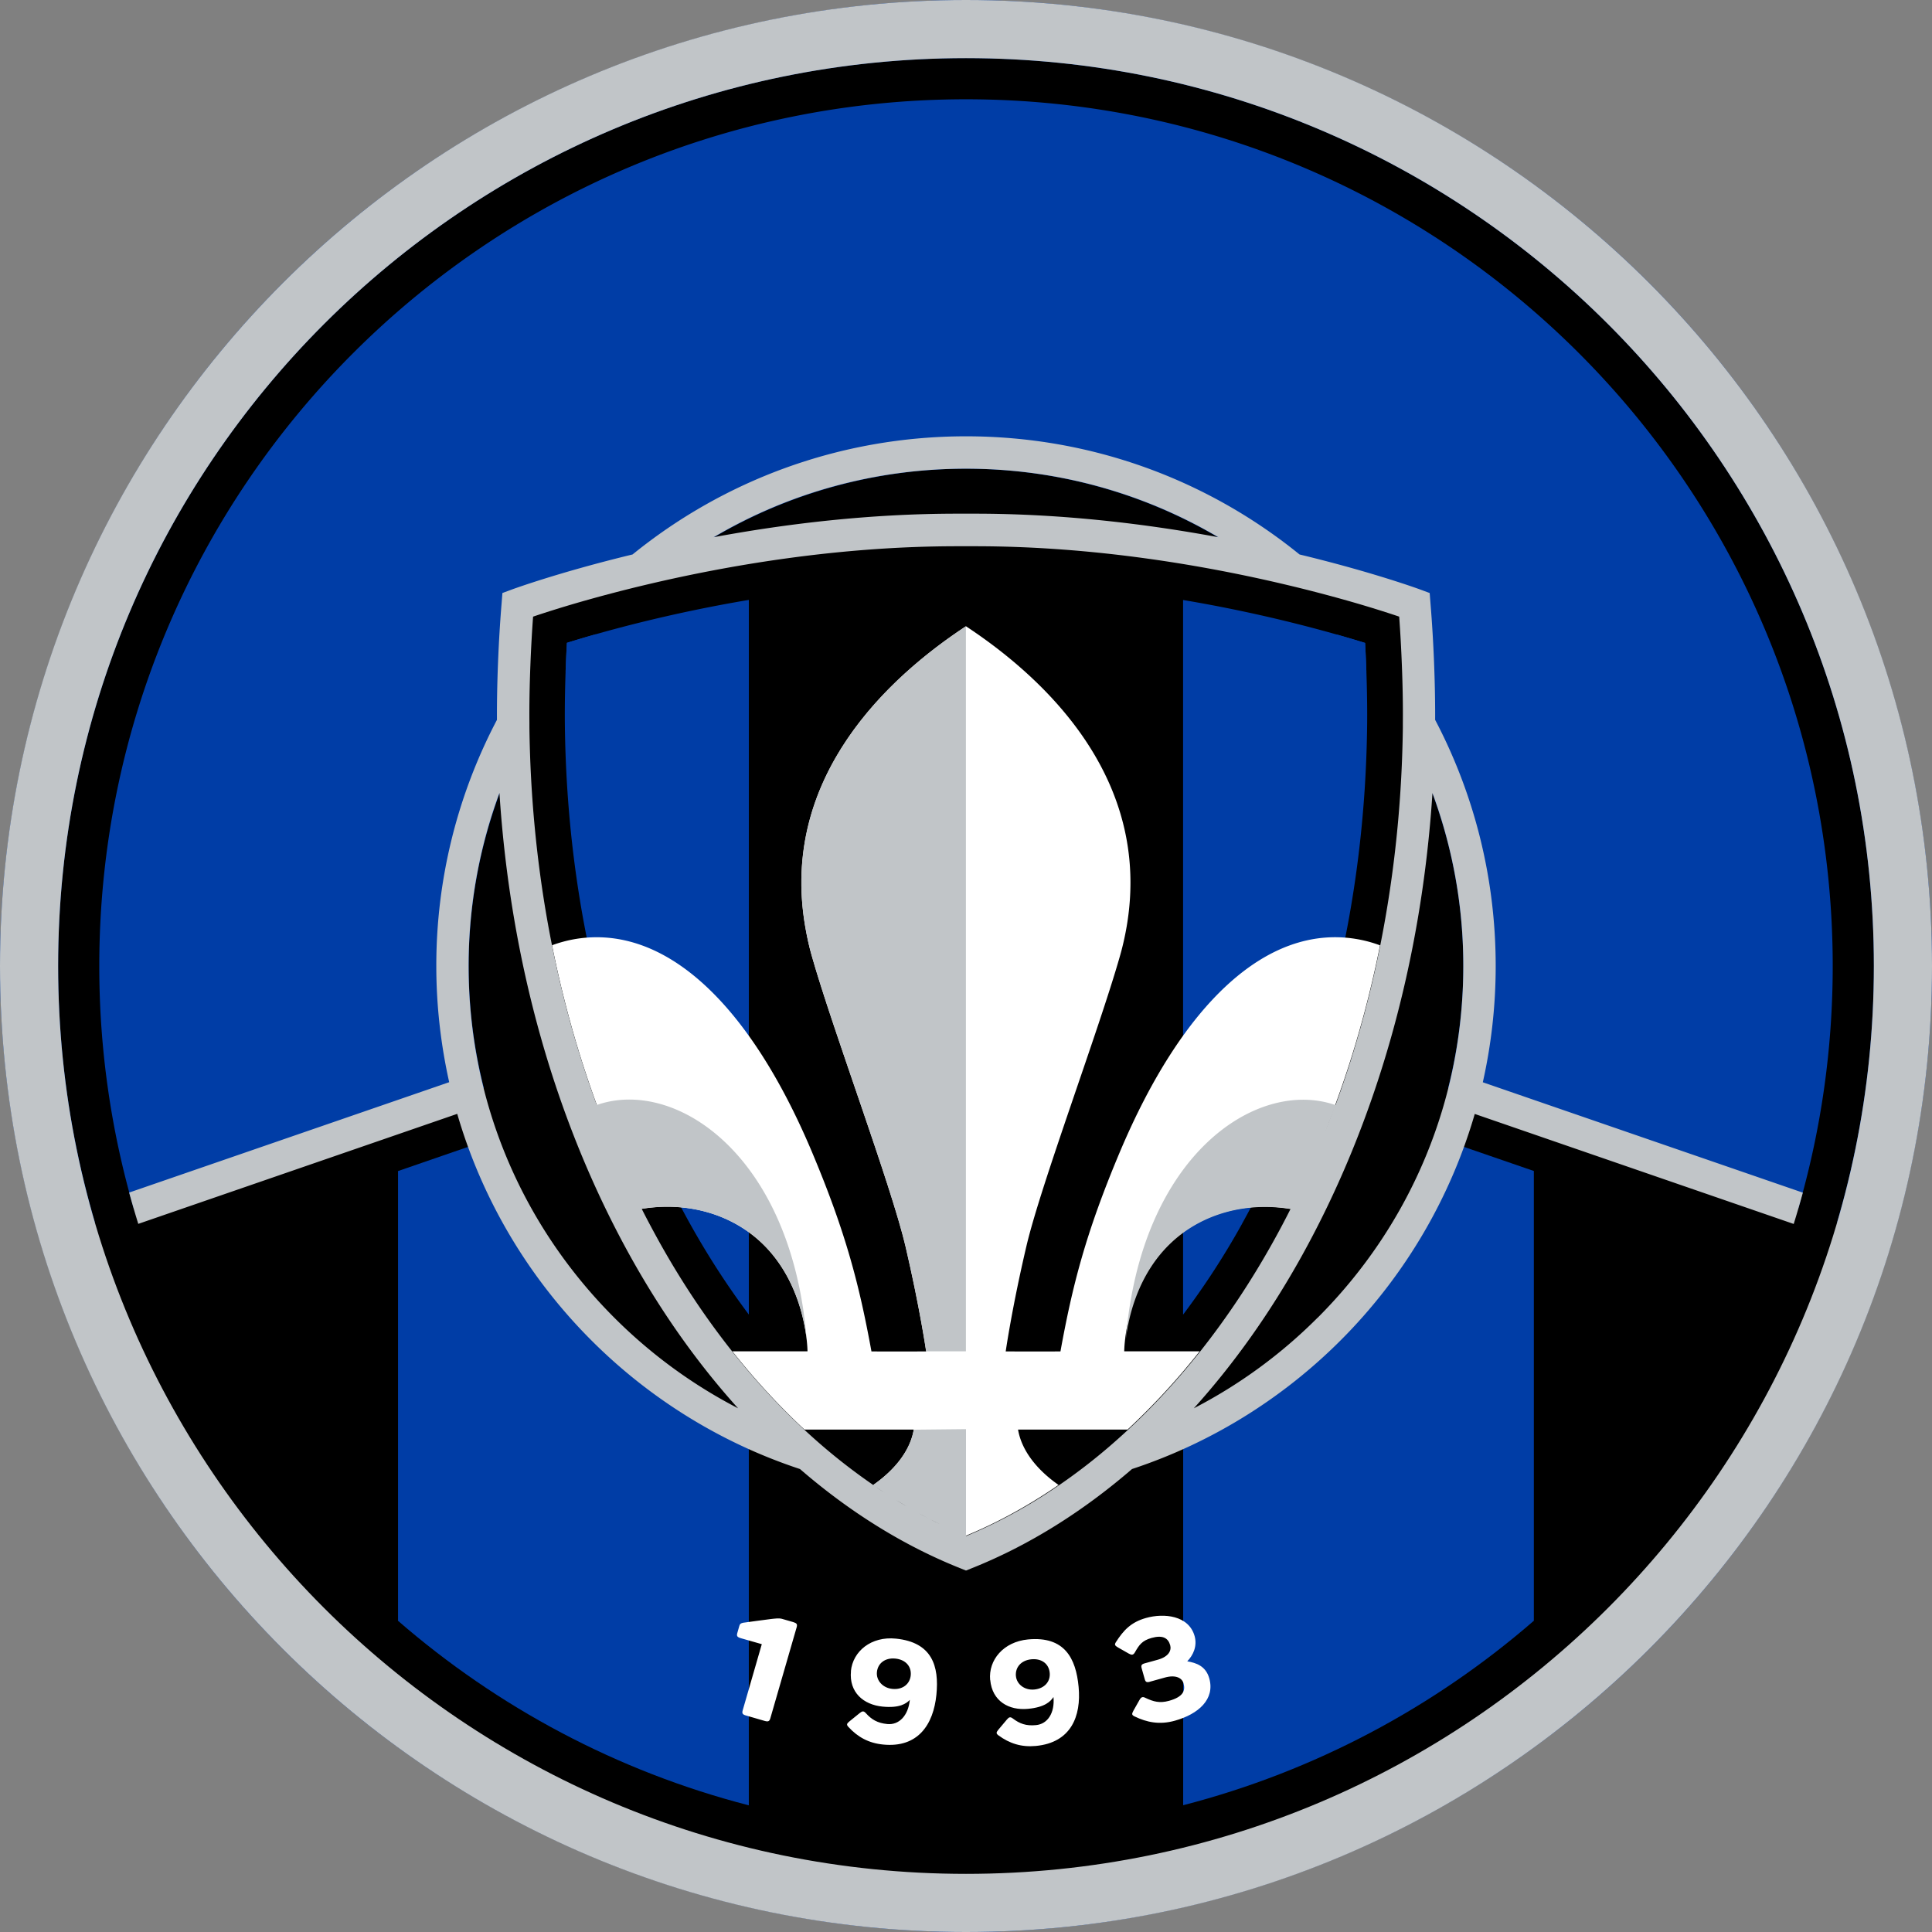 <?xml version="1.0" encoding="UTF-8" standalone="no"?>
<svg
   id="Calque_2"
   data-name="Calque 2"
   viewBox="0 0 216 216"
   version="1.1"
   sodipodi:docname="cf-montreal.svg"
   inkscape:version="1.4.2 (f4327f4, 2025-05-13)"
   xmlns:inkscape="http://www.inkscape.org/namespaces/inkscape"
   xmlns:sodipodi="http://sodipodi.sourceforge.net/DTD/sodipodi-0.dtd"
   xmlns="http://www.w3.org/2000/svg"
   xmlns:svg="http://www.w3.org/2000/svg">
  <rect x="0" y="0" width="216" height="216" fill="#808080" stroke="none"/>
  <sodipodi:namedview
     id="namedview13"
     pagecolor="#ffffff"
     bordercolor="#000000"
     borderopacity="0.25"
     inkscape:showpageshadow="2"
     inkscape:pageopacity="0.0"
     inkscape:pagecheckerboard="0"
     inkscape:deskcolor="#d1d1d1"
     inkscape:zoom="3.9398148"
     inkscape:cx="107.87309"
     inkscape:cy="108"
     inkscape:window-width="1920"
     inkscape:window-height="1111"
     inkscape:window-x="-9"
     inkscape:window-y="-9"
     inkscape:window-maximized="1"
     inkscape:current-layer="Calque_2" />
  <defs
     id="defs1">
    <style
       id="style1">.cls-1{fill:#fff}.cls-2{fill:#c1c5c8}.cls-3{fill:none}.cls-4{fill:#003da6}</style>
  </defs>
  <g
     id="Artwork">
    <circle
       cx="108"
       cy="108"
       r="108"
       class="cls-4"
       id="circle1" />
    <circle
       cx="108"
       cy="108"
       r="55.6"
       id="circle2" />
    <path
       d="M209.5 108C209.5 51.95 164.06 6.5 108 6.5S6.5 51.95 6.5 108c0 9.95 1.44 19.56 4.11 28.64l-3.1 1.07C20.32 181.1 60.46 212.76 108 212.76s87.68-31.66 100.49-75.05l-3.1-1.07c2.67-9.09 4.11-18.7 4.11-28.65Zm-198.4 0c0-53.52 43.38-96.9 96.9-96.9s96.9 43.38 96.9 96.9c0 9.42-1.35 18.53-3.86 27.15l-93.05-32.09-93.03 32.08A96.9 96.9 0 0 1 11.1 108"
       id="path2" />
    <circle
       cx="108"
       cy="108"
       r="96.9"
       class="cls-3"
       id="circle3" />
    <path
       d="M108 0C48.35 0 0 48.35 0 108s48.35 108 108 108 108-48.35 108-108S167.65 0 108 0m0 209.5C51.94 209.5 6.5 164.06 6.5 108S51.94 6.5 108 6.5 209.5 51.94 209.5 108 164.06 209.5 108 209.5"
       class="cls-2"
       id="path3" />
    <path
       d="m53.38 127.86-8.89 3.07v50.27c11.14 9.67 24.51 16.84 39.23 20.64V160.8c-14.02-6.46-25.03-18.33-30.34-32.94m118.11 3.06-8.88-3.06c-5.31 14.61-16.32 26.48-30.34 32.94v41.03c14.72-3.8 28.09-10.97 39.23-20.64v-50.27Z"
       class="cls-4"
       id="path4" />
    <path
       d="M108 166.1c-8.67 0-16.89-1.9-24.28-5.3v41.04c7.76 2 15.9 3.07 24.28 3.07s16.52-1.07 24.28-3.07v-41.03a57.9 57.9 0 0 1-24.28 5.3Zm-91.31-25.59c5.65 15.88 15.33 29.85 27.81 40.68v-50.27zm182.62.01-27.82-9.59v50.27c12.48-10.83 22.16-24.8 27.82-40.68"
       id="path5" />
    <path
       d="m 86.18,181.01 c 0.38,-0.04 0.91,-0.12 1.25,-0.02 l 1.25,0.36 c 0.4,0.12 0.48,0.24 0.39,0.57 l -2.95,10.2 c -0.1,0.33 -0.24,0.39 -0.63,0.28 l -2.07,-0.6 c -0.4,-0.11 -0.48,-0.24 -0.39,-0.57 l 2.14,-7.41 -2.35,-0.67 c -0.4,-0.12 -0.48,-0.24 -0.39,-0.57 l 0.22,-0.77 c 0.05,-0.19 0.11,-0.31 0.4,-0.38 0,0 2.75,-0.38 3.13,-0.42 m 8.95,5.83 c 0.22,-2.24 2.28,-3.92 5.03,-3.64 4.06,0.41 4.85,3.08 4.53,6.28 -0.33,3.29 -2.03,5.96 -5.97,5.56 -1.6,-0.16 -2.82,-0.83 -3.87,-1.97 -0.25,-0.27 -0.16,-0.38 0.12,-0.62 l 1.15,-0.93 c 0.28,-0.22 0.43,-0.27 0.69,0.02 0.62,0.69 1.27,1.1 2.39,1.21 1.3,0.13 2.34,-0.92 2.52,-2.7 -0.4,0.41 -1.13,0.94 -3.05,0.75 -2.14,-0.21 -3.76,-1.6 -3.53,-3.97 z m 2.91,0.11 c -0.09,0.95 0.68,1.77 1.72,1.87 1.17,0.12 1.96,-0.55 2.06,-1.5 0.1,-1 -0.55,-1.77 -1.72,-1.89 -1.13,-0.11 -1.96,0.51 -2.06,1.51 z m 12.66,0.88 c -0.21,-2.24 1.49,-4.28 4.24,-4.54 4.07,-0.38 5.35,2.09 5.65,5.3 0.31,3.29 -0.85,6.24 -4.79,6.61 -1.6,0.15 -2.93,-0.27 -4.18,-1.19 -0.29,-0.22 -0.23,-0.34 0,-0.63 l 0.95,-1.13 c 0.23,-0.27 0.37,-0.35 0.68,-0.11 0.74,0.56 1.46,0.84 2.57,0.73 1.3,-0.12 2.12,-1.35 1.96,-3.14 -0.32,0.48 -0.93,1.14 -2.85,1.32 -2.14,0.2 -4,-0.85 -4.22,-3.22 z m 2.88,-0.45 c 0.09,0.95 1,1.61 2.05,1.51 1.17,-0.11 1.82,-0.91 1.73,-1.86 -0.09,-1 -0.88,-1.63 -2.05,-1.52 -1.13,0.11 -1.82,0.88 -1.73,1.88 z m 14.99,0.64 c -0.37,0.1 -0.5,0.04 -0.59,-0.3 l -0.34,-1.2 c -0.09,-0.33 -0.02,-0.46 0.35,-0.56 l 1.45,-0.4 c 1.22,-0.34 1.55,-1.03 1.39,-1.62 -0.23,-0.82 -0.85,-1.16 -2.07,-0.82 -1.08,0.3 -1.4,0.78 -1.88,1.62 -0.18,0.31 -0.36,0.31 -0.67,0.14 l -1.23,-0.7 c -0.31,-0.19 -0.42,-0.28 -0.22,-0.59 0.84,-1.31 1.68,-2.23 3.37,-2.7 1.98,-0.56 4.78,-0.3 5.43,2.03 0.31,1.12 -0.16,2.13 -0.81,2.8 v 0.02 c 0.99,0.17 2.06,0.52 2.45,1.91 0.65,2.33 -1.21,3.99 -3.86,4.73 -1.69,0.47 -3.12,0.19 -4.51,-0.49 -0.33,-0.16 -0.29,-0.29 -0.12,-0.62 l 0.69,-1.22 c 0.18,-0.31 0.34,-0.39 0.65,-0.23 0.89,0.42 1.59,0.63 2.66,0.33 1.57,-0.44 1.84,-1.13 1.61,-1.95 -0.16,-0.59 -0.86,-0.99 -2.08,-0.65 l -1.69,0.47 z"
       class="cls-1"
       id="path6"
       sodipodi:nodetypes="cccccccccccccccccccccccccccccccccccccccccccccccccccccccccccccccccccccccccccccc" />
    <path
       d="M132.28 146.97a89 89 0 0 0 6.59-10.17c8.96-16.12 13.79-35.5 13.98-56.04.02-2.68-.06-5.82-.23-8.88-4.04-1.25-11.31-3.28-20.35-4.8s.01 79.91.01 79.91Zm0 9.11c-.9 1-1.81 1.97-2.74 2.9l-.02.02a75 75 0 0 1-5.72 5.2c-.03.02-.06.05-.09.07a70 70 0 0 1-4.49 3.35c-.01 0-.02.02-.04.02-.48.33-.96.64-1.44.95l-.17.11c-.48.3-.95.6-1.43.89-.02.01-.05.03-.07.05-1.03.62-2.08 1.2-3.13 1.74-.04.02-.09.04-.13.07-.46.24-.93.47-1.4.69-.09.04-.17.08-.26.12q-.69.33-1.38.63c-.06.03-.11.05-.17.08-.53.23-1.06.45-1.59.67l-.57-.24c-.28-.12-.57-.23-.85-.35-.25-.11-.51-.22-.76-.34-.24-.11-.47-.21-.71-.33-.26-.12-.52-.25-.78-.37-.23-.11-.45-.22-.68-.34-.26-.13-.53-.26-.79-.4-.22-.11-.43-.23-.64-.35-.49-.27-.99-.54-1.48-.82-.2-.11-.39-.22-.59-.34-.28-.16-.55-.33-.82-.5-.19-.12-.39-.24-.58-.36-.28-.17-.55-.35-.82-.53a18 18 0 0 1-.56-.37c-.28-.19-.56-.37-.84-.56-.14-.1-.29-.2-.43-.3q-.885-.615-1.74-1.26c-.12-.09-.24-.18-.37-.27-.29-.22-.57-.44-.86-.67-.16-.12-.32-.25-.47-.37l-.84-.69c-.15-.12-.3-.25-.45-.38-.29-.24-.58-.49-.87-.74-.09-.07-.17-.15-.26-.23-.65-.57-1.3-1.16-1.94-1.76-.06-.05-.12-.11-.17-.16-.29-.28-.59-.56-.88-.85-.12-.12-.25-.24-.37-.36l-.85-.85c-.12-.12-.23-.24-.35-.36-.29-.3-.58-.61-.87-.92-.04-.04-.07-.08-.11-.12-.33-.36-.66-.71-.99-1.08-.48-.54-.96-1.09-1.43-1.64-.11-.13-.22-.26-.33-.4-.94-1.12-1.86-2.27-2.76-3.46-.11-.14-.21-.28-.32-.43-.89-1.19-1.76-2.42-2.6-3.68l-.31-.46c-.42-.63-.83-1.27-1.24-1.92a80 80 0 0 1-1.2-1.97c-.1-.16-.2-.33-.29-.5-.39-.67-.78-1.34-1.16-2.02-9.43-16.96-14.51-37.3-14.71-58.8-.02-2.33.04-4.9.15-7.43.09-1.98.21-3.95.36-5.78 0 0 .02 0 .06-.02.02 0 .04-.02.07-.03.02 0 .05-.02.08-.03s.07-.02.11-.04c.03-.01.07-.02.11-.04l.09-.03c.05-.02.1-.04.16-.05.03 0 .05-.02.08-.03.09-.03.18-.06.28-.1.03 0 .05-.02.08-.03q.12-.045.27-.09l.1-.03c.25-.08.53-.18.84-.28l.1-.03c.14-.04.28-.09.43-.14.03 0 .05-.02.08-.03.18-.06.37-.12.56-.18h.01c.19-.06.38-.12.58-.18.03-.01.07-.02.11-.03.2-.06.4-.12.61-.19h.03c.23-.07.47-.14.71-.21.02 0 .04-.01.06-.02.22-.07.45-.13.69-.2.03 0 .07-.02.1-.03.51-.15 1.06-.3 1.63-.46.03 0 .07-.02.1-.03.26-.07.52-.14.79-.22.03 0 .06-.02.1-.03.6-.16 1.22-.33 1.87-.49.04-.01.08-.02.13-.03.31-.08.62-.16.94-.24.02 0 .03 0 .05-.01.35-.09.7-.17 1.06-.26h.02c.34-.08.68-.16 1.03-.25l.14-.03q1.095-.255 2.25-.51c.04 0 .08-.02.12-.03.35-.08.71-.15 1.06-.23l.14-.03c.79-.17 1.59-.33 2.42-.5.06-.01.13-.02.19-.04.38-.07.76-.15 1.15-.22.03 0 .07-.01.1-.02.43-.08.87-.16 1.31-.24h.05c.41-.07.82-.14 1.23-.22.07-.01.15-.03.22-.04.43-.07.87-.15 1.3-.22s.05 0 .07-.01c.8-.13 1.61-.25 2.44-.37.1-.02.21-.03.31-.04.81-.12 1.63-.23 2.46-.34.06 0 .12-.02.18-.02.86-.11 1.74-.21 2.62-.31l.3-.03c.87-.09 1.76-.18 2.65-.26.04 0 .09 0 .13-.01.92-.08 1.84-.15 2.78-.22.09 0 .19-.01.29-.02.93-.06 1.87-.12 2.82-.16h.07c.96-.05 1.94-.08 2.91-.1h.26c.99-.02 1.98-.04 2.98-.04h2.04c1.01 0 2.01.01 3 .04h.21c2 .05 3.96.14 5.9.27h.15c1.96.13 3.88.31 5.75.51h.05c2.85.31 5.59.69 8.2 1.11.44.07.88.15 1.32.22.07.01.14.02.21.04.42.07.83.14 1.24.22h.05c.44.08.89.16 1.32.24.03 0 .06.01.09.02.39.07.78.15 1.16.22.06.01.12.02.19.04.83.16 1.64.33 2.42.5.05 0 .09.02.14.03.36.08.71.15 1.06.23.04 0 .08.02.13.03.77.17 1.52.34 2.24.51l.14.03c.35.08.69.16 1.02.25h.03c.36.09.72.18 1.07.26h.03c.32.08.64.16.95.24l.13.03c.65.17 1.28.33 1.88.5.03 0 .06.02.09.02.27.07.54.15.8.22.04 0 .07.02.11.03.57.16 1.11.31 1.62.46l.11.03c.24.07.47.14.69.2.01 0 .03 0 .04.01q.375.105.72.21h.03c.21.06.42.13.62.19l.1.03a44 44 0 0 1 1.15.36c.03 0 .06.02.09.03.14.05.28.09.41.13.04.01.08.02.11.04.31.1.59.19.84.28l.1.03c.09.03.18.06.26.09.03 0 .06.02.09.03.1.03.19.07.28.1.03.01.06.02.08.03.06.02.11.04.16.06l.09.03c.04.01.07.03.1.04.05.02.1.04.14.05.02 0 .04.01.05.02.09.03.14.05.14.05.21 2.59.37 5.48.46 8.3.05 1.69.07 3.35.05 4.91-.18 19.71-4.47 38.44-12.44 54.49-.73 1.46-1.48 2.9-2.26 4.31-.38.68-.76 1.35-1.15 2.01-.1.17-.2.33-.29.5a80 80 0 0 1-1.2 1.97c-.41.65-.82 1.28-1.24 1.91-.1.16-.21.31-.31.47-.84 1.26-1.71 2.48-2.6 3.67-.11.15-.22.29-.33.44-.89 1.18-1.81 2.33-2.75 3.45-.11.14-.23.27-.34.41-.47.55-.94 1.1-1.43 1.64Zm-48.55-9.1V67.07h-.02c-9.02 1.52-16.29 3.54-20.33 4.8-.17 3.06-.25 6.2-.23 8.88.19 20.54 5.02 39.92 13.98 56.04 2.02 3.63 4.23 7.03 6.59 10.18Z"
       id="path7" />
    <path
       d="M63.38 71.87c-.17 3.06-.25 6.2-.23 8.88.19 20.54 5.02 39.92 13.98 56.04 2.02 3.63 4.23 7.03 6.59 10.18v-79.9c-9.03 1.52-16.3 3.54-20.34 4.8m75.49 64.93c8.96-16.12 13.79-35.5 13.98-56.04.02-2.68-.06-5.82-.23-8.88-4.04-1.25-11.31-3.28-20.35-4.8v79.9a87.5 87.5 0 0 0 6.6-10.17Z"
       class="cls-4"
       id="path8" />
    <path
       d="M109.02 65.03h-2.04c-19.22 0-36.46 4.63-43.6 6.84-.17 3.06-.25 6.2-.23 8.88.19 20.54 5.02 39.92 13.98 56.04 7.96 14.33 18.86 25.09 30.87 30.57 12.01-5.47 22.91-16.24 30.87-30.57 8.96-16.12 13.79-35.5 13.98-56.04.02-2.68-.06-5.82-.23-8.88-7.15-2.21-24.38-6.84-43.6-6.84"
       class="cls-3"
       id="path9" />
    <path
       d="M98.19 166.4a56.7 56.7 0 0 0 9.81 5.3 56.7 56.7 0 0 0 9.81-5.3 59.9 59.9 0 0 1-19.62 0m9.8-108.97h1.02c9.9 0 19.29 1.17 27.19 2.63-8.46-5-18.13-7.66-28.21-7.66s-19.75 2.67-28.21 7.66c7.9-1.46 17.29-2.63 27.2-2.63zM55.85 88.65A55.7 55.7 0 0 0 52.4 108c0 14.85 5.78 28.81 16.29 39.32 4.13 4.13 8.8 7.53 13.84 10.13-4.47-4.95-8.52-10.65-12.03-16.96-8.42-15.15-13.43-32.94-14.65-51.84m77.63 68.8c5.04-2.61 9.71-6 13.84-10.13 10.5-10.5 16.29-24.46 16.29-39.32 0-6.71-1.18-13.24-3.45-19.35-1.22 18.9-6.23 36.68-14.65 51.83-3.51 6.31-7.56 12.01-12.03 16.96Z"
       class="cls-3"
       id="path10" />
    <path
       d="M151.57 104.97c-9.92-1.6-19.34 7.16-26.38 23.85-3.83 9.09-5.3 14.96-6.63 22.27-2.4.02-6.12 0-6.12 0s.69-4.85 2.31-11.75c1.61-6.89 8.1-24.16 10.44-32.38.33-1.14.58-2.26.77-3.36 2.88-16.75-9.42-27.95-17.96-33.58-8.55 5.63-20.86 16.83-17.97 33.58.19 1.11.43 2.23.76 3.36 2.34 8.23 8.83 25.49 10.45 32.38 1.61 6.9 2.31 11.75 2.31 11.75s-3.73.02-6.12 0c-1.34-7.31-2.81-13.17-6.64-22.27-7.03-16.69-16.45-25.44-26.38-23.85-.92.15-1.82.39-2.69.71 2.1 10.49 5.47 20.42 10.04 29.46.03 0 .05-.01.08-.01 4.92-.78 9.73.53 13.14 3.66 5.28 4.85 5.3 12.29 5.3 12.29h-8.4c2.53 3.19 5.23 6.12 8.06 8.75h12.22c-.4 2.35-2.1 4.49-4.52 6.18 3.34 2.29 6.81 4.2 10.36 5.68 3.55-1.47 7.02-3.38 10.35-5.67-2.42-1.69-4.13-3.84-4.53-6.19h12.24a78 78 0 0 0 8.06-8.75h-8.43s.02-7.44 5.31-12.29c3.41-3.13 8.2-4.44 13.13-3.66.04 0 .07.01.11.02 4.57-9.04 7.95-18.97 10.05-29.46-.89-.33-1.79-.57-2.72-.72"
       class="cls-1"
       id="path11" />
    <path
       d="M90.02 103.59c.19 1.11.43 2.23.76 3.36 2.34 8.23 8.83 25.49 10.45 32.38 1.61 6.9 2.31 11.75 2.31 11.75h4.45V70.01c-8.55 5.63-20.86 16.83-17.97 33.58"
       class="cls-2"
       id="path12" />
    <path
       d="M201.56 133.34 165.78 121c.94-4.18 1.44-8.53 1.44-13 0-9.93-2.45-19.3-6.77-27.52.02-3.98-.17-8.81-.52-13.03l-.09-1.15-1.08-.4c-.11-.04-5.26-1.93-13.47-3.91-10.18-8.26-23.15-13.21-37.28-13.21S80.9 53.73 70.72 61.99c-8.2 1.98-13.36 3.87-13.47 3.91l-1.08.4-.09 1.15c-.35 4.22-.54 9.05-.52 13.03A59 59 0 0 0 48.78 108c0 4.47.51 8.81 1.44 12.99l-35.78 12.34c.32 1.18.66 2.34 1.02 3.5l35.66-12.3c5.44 18.73 19.88 33.63 38.32 39.71 5.57 4.82 11.6 8.57 17.89 11.08l.67.27.67-.27c6.29-2.51 12.32-6.27 17.89-11.08 18.44-6.08 32.88-20.98 38.32-39.7l35.66 12.3c.36-1.16.7-2.33 1.02-3.5M108 52.4c10.08 0 19.75 2.67 28.21 7.66-7.9-1.46-17.29-2.63-27.19-2.63h-2.03c-9.9 0-19.29 1.16-27.2 2.63 8.46-5 18.13-7.66 28.21-7.66m-39.32 94.92c-10.5-10.5-16.29-24.46-16.29-39.32 0-6.71 1.19-13.24 3.45-19.35 1.22 18.9 6.23 36.69 14.65 51.84 3.51 6.31 7.56 12.01 12.03 16.96-5.04-2.61-9.71-6-13.84-10.13m29.13 18.82c.36.25.72.49 1.08.73-.23-.15-.47-.3-.7-.46-.13-.09-.25-.18-.38-.27M108 171.7v-11.92l-5.84.06c-.4 2.35-2.11 4.49-4.52 6.19-2.18-1.5-4.31-3.15-6.37-4.97-6.71-5.92-12.71-13.48-17.62-22.32-.65-1.18-1.29-2.37-1.9-3.58.03 0 .06-.01.09-.02 4.92-.78 9.73.53 13.14 3.66 3.93 3.61 4.95 8.65 5.21 11-1.65-20.71-14.71-29.34-23.47-26.26-4.77-12.98-7.34-27.29-7.53-42.19v-.54c-.02-1.98.02-4.2.11-6.46.07-1.82.17-3.65.3-5.41 1.09-.37 2.97-.98 5.48-1.7 2.04-.58 4.5-1.24 7.3-1.9 8.92-2.11 21.29-4.27 34.62-4.27h2.03c13.33 0 25.7 2.16 34.62 4.27 2.8.66 5.26 1.32 7.3 1.9 2.51.72 4.39 1.33 5.48 1.7.13 1.76.23 3.6.3 5.42.09 2.26.13 4.48.11 6.46v.55c-.19 14.9-2.77 29.21-7.53 42.18-8.76-3.06-21.81 5.57-23.45 26.27.26-2.35 1.28-7.39 5.21-11 3.41-3.13 8.21-4.44 13.14-3.66.02 0 .05 0 .07.01a95 95 0 0 1-1.9 3.59c-4.91 8.84-10.91 16.4-17.62 22.32a65 65 0 0 1-6.92 5.35 56.7 56.7 0 0 1-9.81 5.3Zm-9.1-4.83c.41.27.82.53 1.24.78-.41-.26-.83-.52-1.24-.78m1.28.81c.4.24.8.48 1.19.72-.4-.23-.8-.47-1.19-.72m1.29.78c.38.22.76.43 1.14.64-.38-.21-.76-.42-1.14-.64m1.3.74c.36.19.71.38 1.07.57-.36-.19-.71-.37-1.07-.57m1.31.69c.34.17.68.34 1.01.51-.34-.17-.68-.33-1.01-.51m1.31.65c.33.16.66.31 1 .46-.33-.15-.67-.3-1-.46m43.87-46.96c-.35.95-.71 1.9-1.09 2.84.37-.94.74-1.89 1.09-2.84m-1.16 3.02c-1.17 2.92-2.46 5.77-3.85 8.54 1.4-2.77 2.68-5.61 3.85-8.54m-.79 20.72a55.7 55.7 0 0 1-13.84 10.13c4.47-4.95 8.52-10.65 12.03-16.96 8.42-15.15 13.43-32.94 14.65-51.83a55.7 55.7 0 0 1 3.45 19.35c0 14.85-5.78 28.81-16.29 39.32Z"
       class="cls-2"
       id="path13" />
  </g>
</svg>
